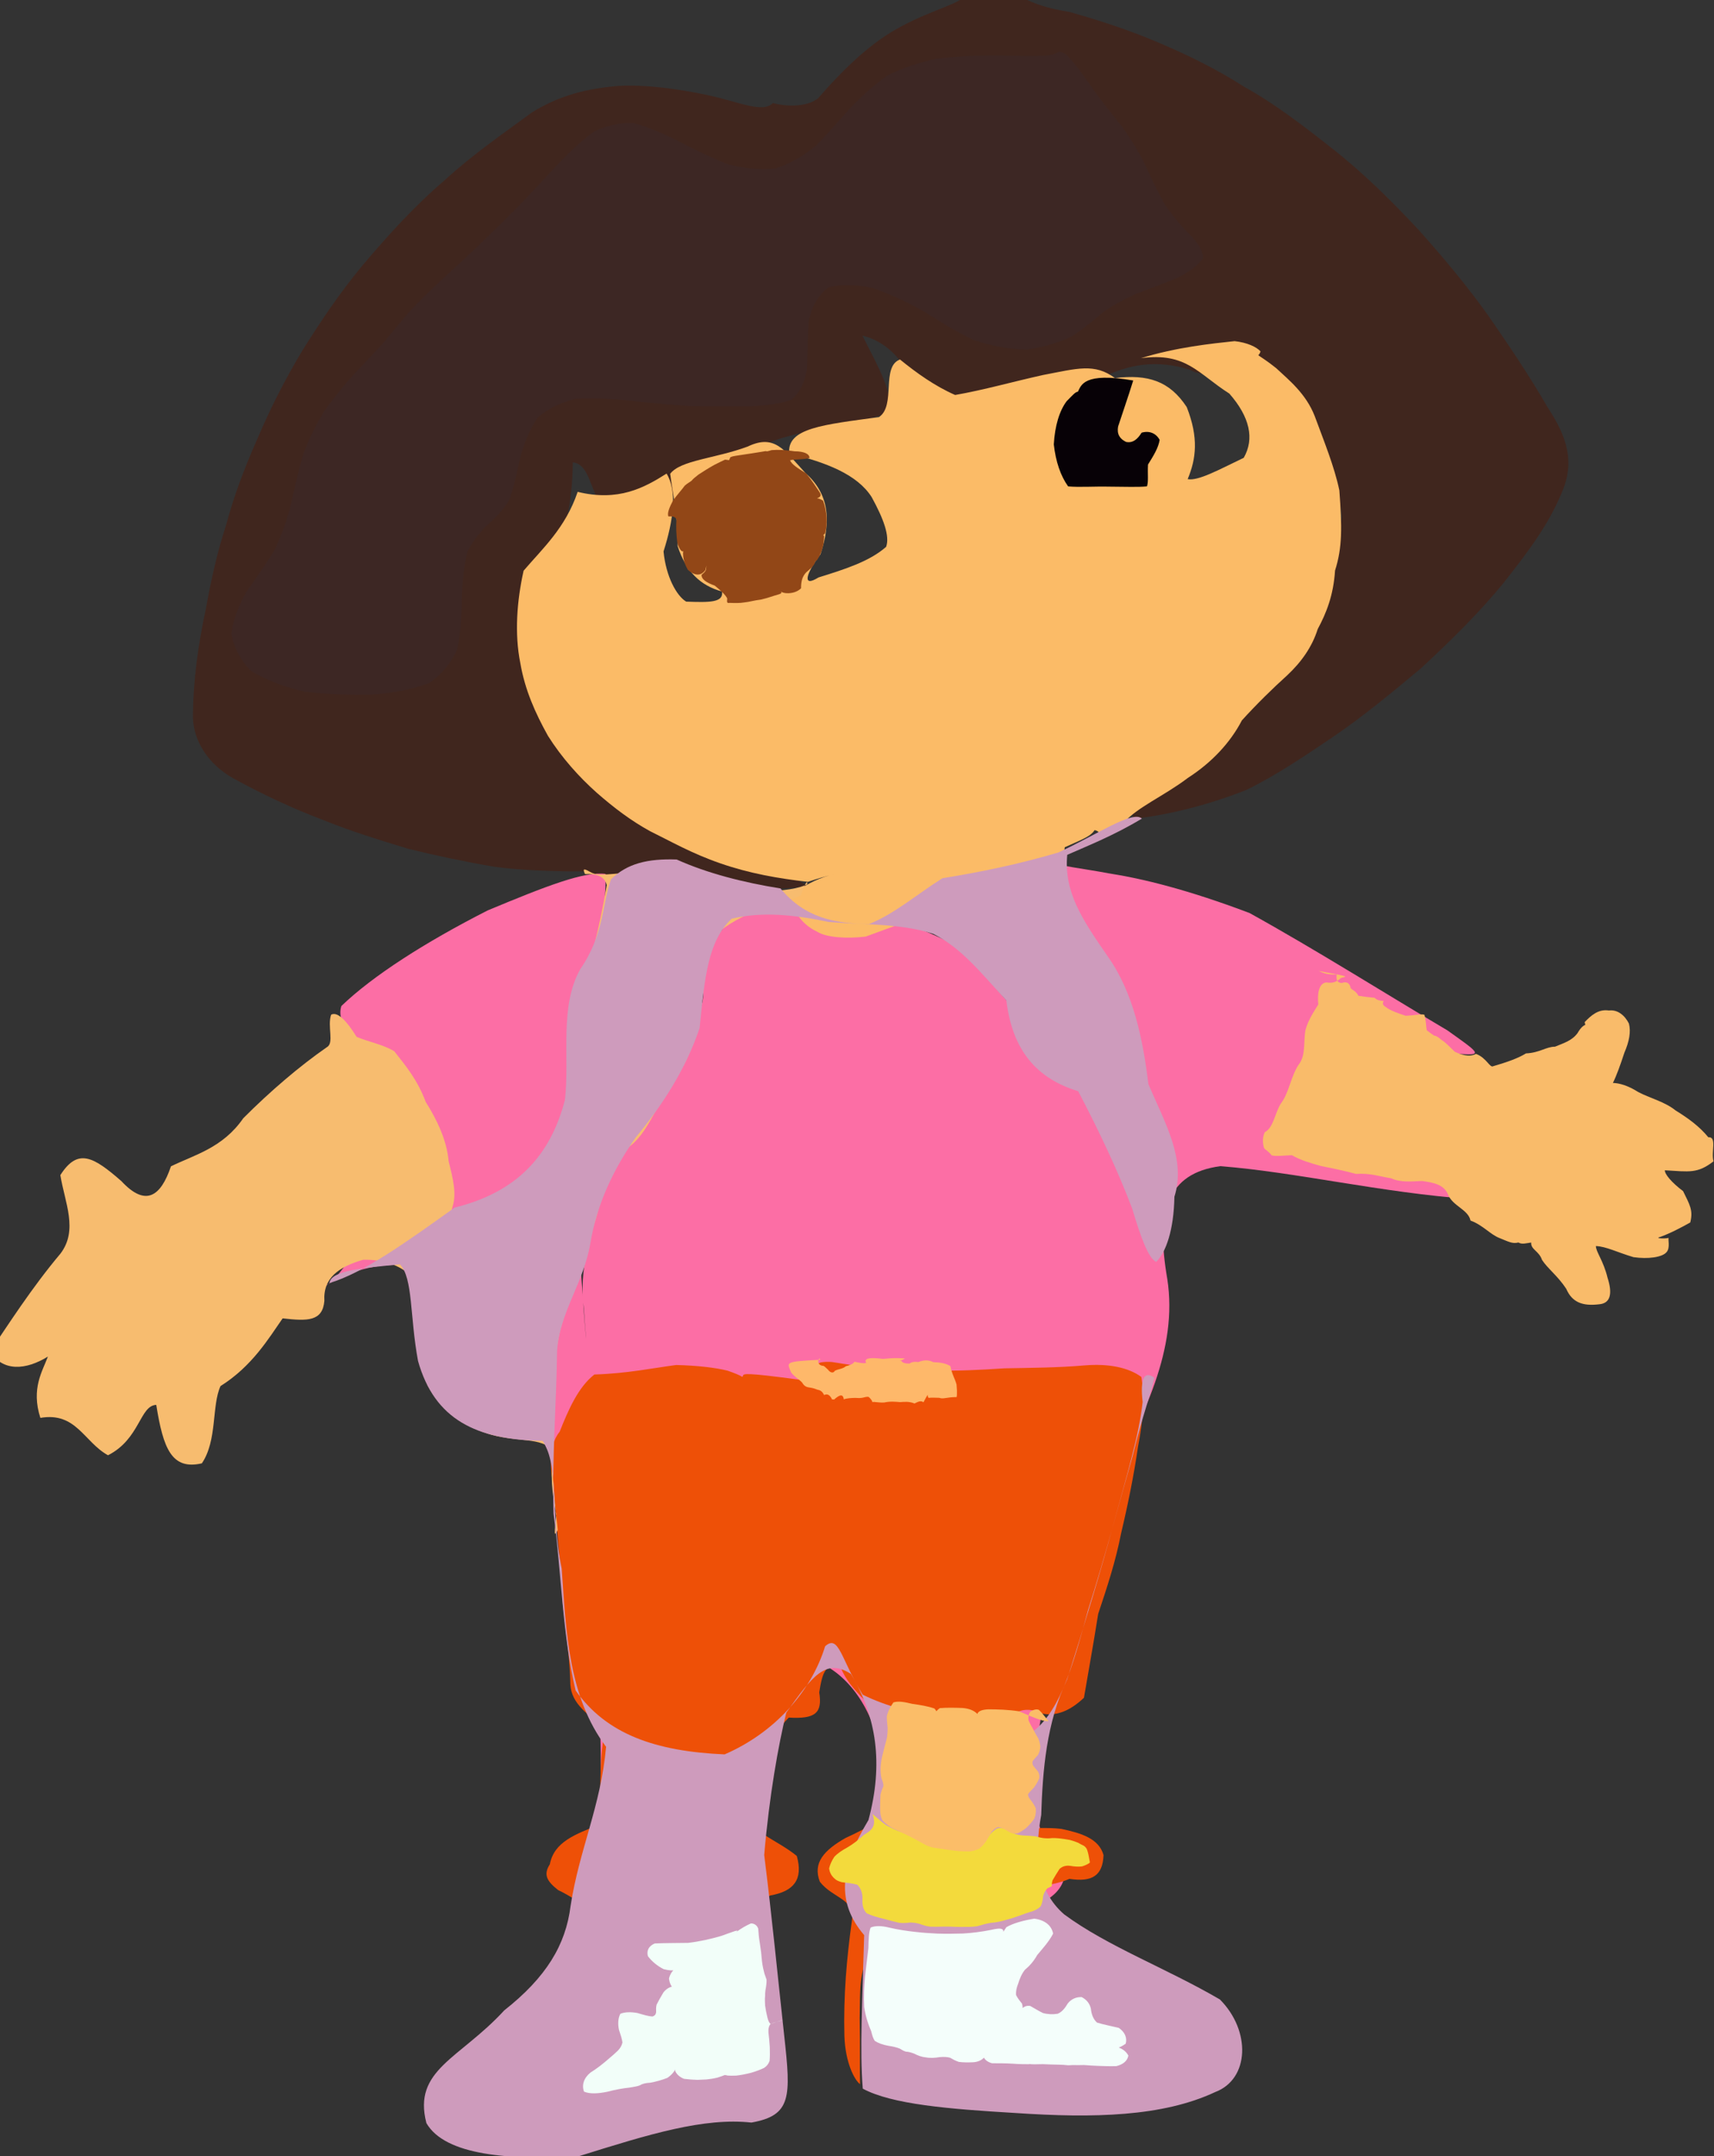 <?xml version="1.0" ?>
<svg xmlns="http://www.w3.org/2000/svg" version="1.1" width="474" height="596">
  <rect width="100%" height="100%" fill="#333333" stroke="none"/>
  <defs/>
  <g>
    <path d="M 265.992 -1.326 C 268.519 -1.911 270.423 -2.57 272.399 -2.964 C 273.563 -3.187 274.127 -3.792 274.343 -3.871 C 273.865 -3.885 273.22 -3.877 272.541 -3.994 C 271.937 -4.353 271.85 -4.648 272.199 -4.692 C 273.668 -4.218 275.574 -3.546 279.875 -2.706 C 283.143 0.161 288.505 2.159 295.826 3.321 C 303.969 5.612 312.423 8.366 320.378 11.775 C 328.614 15.248 336.642 19.217 344.135 24.027 C 352.395 28.587 360.19 34.577 368.234 40.9 C 376.745 47.537 384.729 55.406 392.401 63.632 C 399.396 71.464 405.904 79.261 411.628 87.311 C 417.136 95.281 422.748 103.533 428.008 112.61 C 433.457 120.849 435.589 127.838 431.827 136.344 C 428.062 145.404 422.122 153.083 415.891 160.998 C 409.221 169.222 401.237 177.046 392.978 184.705 C 384.734 191.592 376.843 198.11 368.62 203.695 C 361.017 208.81 353.439 213.989 344.911 218.23 C 334.423 222.466 322.988 225.263 313.598 226.308 C 311.316 222.128 318.901 215.902 327.368 208.624 C 336.194 201.552 344.238 194.166 350.994 186.186 C 356.238 178.096 360.367 170.43 364.094 163.083 C 367.35 155.975 370.332 149.018 371.092 142.723 C 369.848 133.019 367.435 124.841 363.795 116.74 C 359.159 109.457 353.891 103.901 347.93 100.747 C 341.43 100.858 334.331 105.249 329.249 102.271 C 320.133 99.333 312.333 100.496 304.116 104.677 C 294.821 108.217 284.42 110.871 274.973 112.185 C 266.056 110.847 257.583 108.097 251.136 103.253 C 247.734 96.63 242.412 93.65 238.506 92.783 C 243.509 102.643 246.969 108.545 245.726 114.081 C 237.915 116.823 227.238 117.917 216.603 120.958 C 205.717 124.273 197.941 130.452 189.879 135.233 C 182.083 138.503 174.955 139.664 166.04 139.133 C 163.03 134.637 162.864 128.328 158.412 127.795 C 158.28 139.798 156.096 147.296 152.676 155.344 C 149.287 164.141 146.669 173.131 145.338 181.801 C 145.894 190.066 148.422 197.796 153.2 204.703 C 158.439 212.157 166.233 217.91 175.155 222.911 C 184.62 227.126 194.018 231.039 202.697 234.736 C 210.34 238.103 216.472 240.51 223.128 244.832 C 214.065 246.639 205.638 244.659 195.47 244.375 C 184.342 244.4 172.168 244.011 162.186 240.852 C 153.74 240.917 143.625 240.556 136.591 239.552 C 128.533 238.177 120.636 236.511 112.883 234.602 C 105.267 232.258 97.055 229.796 89.292 226.616 C 80.896 223.446 72.639 219.578 64.524 215.132 C 57.815 211.377 53.54 205.044 53.361 198.34 C 53.395 187.862 54.864 177.931 56.906 168.406 C 58.42 160.059 60.124 152.429 62.482 145.279 C 64.609 137.313 67.508 129.547 71.209 121.226 C 74.669 113.054 78.74 105.037 83.449 97.171 C 88.566 88.957 93.937 80.962 100.255 73.359 C 107.063 65.295 114.596 56.943 123.109 49.691 C 130.744 42.698 139.143 36.927 147.096 31.08 C 154.772 26.322 162.508 24.414 171.297 23.731 C 178.404 23.36 187.455 24.52 195.579 26.267 C 204.648 28.193 210.843 31.384 213.734 28.486 C 215.978 29.159 222.828 30.074 226.307 27.079 C 233.361 18.994 241.027 11.541 249.385 7.233 C 257.75 2.646 267.939 0.271 265.992 -1.326" stroke-width="0.0" fill="rgb(64, 38, 30)" opacity="1" stroke="rgb(22, 98, 166)" stroke-opacity="0.205" stroke-linecap="round" stroke-linejoin="round"/>
    <path d="M 288.931 237.831 C 293.447 239.525 299.344 240.006 306.556 241.379 C 315.97 242.84 328.462 245.898 345.543 252.35 C 363.985 262.551 383.859 275.09 400.254 284.78 C 408.798 290.863 410.399 291.83 403.861 291.305 C 394.226 289.874 385.079 289.978 379.049 293.411 C 378.268 300.136 383.721 309.868 394.008 321.199 C 406.924 332.147 419.499 340.601 428.228 344.862 C 429.815 344.117 422.579 338.862 406.715 331.428 C 382.027 329.66 358.302 323.946 337.473 322.326 C 322.766 324.293 319.562 334.834 322.82 353.563 C 325.736 372.777 316.665 390.912 305.404 412.034 C 296.955 435.784 290.476 457.585 287.222 478.636 C 283.908 496.37 287.218 509.645 294.274 519.144 C 292.688 525.584 283.475 528.857 270.711 530.054 C 257.953 531.378 249.276 534.999 246.959 541.658 C 251.403 549.729 261.457 557.906 274.978 565.252 C 290.057 570.612 304.215 574.128 315.368 576.12 C 321.524 577.214 321.625 578.393 315.819 579.223 C 304.98 579.456 290.54 578.61 274.603 576.029 C 259.191 570.686 246.672 561.563 239.091 548.552 C 238.194 531.925 240.926 512.688 244.358 492.409 C 243.82 476.139 236.765 465.337 228.806 460.666 C 221.68 466.62 214.529 477.007 207.21 486.134 C 199.829 490.916 193.106 492.218 188.205 492.144 C 186.136 492.784 187.544 496.025 192.115 502.716 C 198.785 512.789 205.745 525.654 210.767 540.259 C 211.211 555.521 206.613 569.705 197.061 581.36 C 183.171 589.258 166.752 592.782 150.388 592.831 C 136.86 590.902 128.261 588.247 126.61 586.01 C 132.701 584.872 144.937 583.932 160.661 582.005 C 176.733 577.677 190.161 570.463 199.276 560.843 C 203.428 550.206 202.712 539.989 198.154 531.955 C 191.008 527.095 182.867 525.159 175.365 524.596 C 169.73 523.083 166.421 519.121 165.506 511.175 C 166.185 498.893 166.629 482.922 165.269 464.126 C 162.521 443.591 158.055 422.457 151.801 401.567 C 142.764 382.272 131.976 365.912 120.3 351.359 C 108.228 347.551 98.158 350.61 90.871 354.846 C 87.714 356.329 89.084 356.72 92.89 353.063 C 99.308 345.261 105.44 334.718 110.807 322.824 C 113.148 311.129 111.621 300.773 106.727 292.835 C 98.783 287.406 92.767 283.613 94.4 278.066 C 103.045 269.74 117.631 260.392 134.902 251.622 C 150.933 244.943 161.614 240.768 167.487 241.559 C 167.675 251.205 165.3 264.397 162.276 280.649 C 160.034 298.715 158.835 317.176 159.314 334.631 C 160.689 349.819 161.27 361.48 161.998 369.108 C 162.317 371.561 161.913 369.037 161.467 361.643 C 159.991 351.677 163.201 339.17 168.116 325.579 C 174.089 312.689 180.448 301.256 186.319 291.839 C 191.228 284.493 195.013 278.896 194.441 273.487 C 195.091 267.018 195.932 260.121 201.839 254.645 C 209.181 251.02 218.832 250.367 230.004 250.753 C 242.2 252.36 254.443 255.737 266.149 262.384 C 276.202 274.026 285.266 284.767 294.746 295.265 C 302.039 305.056 307.094 312.604 311.37 316.061 C 314.857 316.066 317.507 313.541 319.165 309.852 C 319.407 306.23 318.218 302.204 316.677 297.392 C 315.129 290.207 311.089 282.033 306.093 272.536 C 300.373 262.29 294.238 251.742 288.931 237.831" stroke-width="0.0" fill="rgb(252, 110, 165)" opacity="1" stroke="rgb(93, 238, 70)" stroke-opacity="0.18" stroke-linecap="round" stroke-linejoin="round"/>
    <path d="M 315.523 99 C 325.394 95.954 335.173 94.952 341.421 94.294 C 344.941 94.669 347.502 95.915 348.584 97.114 C 348.397 97.819 347.825 98.688 347.072 98.399 C 347.078 98.515 348.185 97.985 348.037 98.309 C 347.695 98.929 347.474 98.349 348.051 98.241 C 348.581 98.647 350.255 99.617 352.925 101.759 C 356.387 104.999 361.13 108.747 363.577 115.005 C 366.151 121.986 369.012 128.936 370.39 135.532 C 371.151 145.652 371.24 151.289 369.205 157.679 C 368.763 164.569 366.771 169.501 364.408 173.878 C 362.861 178.813 359.851 183.036 355.941 186.681 C 351.826 190.405 347.632 194.499 343.439 199.114 C 340.258 205.224 335.169 210.724 328.467 215.039 C 321.883 220.038 314.372 223.139 310.608 227.569 C 308.782 231.151 305.209 230.423 304.659 230.386 C 304.326 230.828 303.808 229.503 302.671 229.475 C 301.616 231.305 298.382 232.353 294.448 234.186 C 293.907 237.771 294.449 241.968 295.208 246.762 C 297.009 251.947 299.482 257.409 302.283 262.961 C 305.375 268.297 308.205 273.005 310.299 276.455 C 311.604 278.372 311.733 278.548 310.496 276.861 C 307.958 273.494 304.216 268.954 299.243 263.85 C 293.334 258.877 286.922 254.546 280.238 251.459 C 273.441 249.961 266.756 250.181 260.09 251.803 C 253.383 253.692 246.635 256.21 239.403 258.874 C 234.082 259.498 228.529 259.129 225.995 257.526 C 221.329 255.325 219.273 251.455 218.466 247.501 C 222.278 244.881 225.486 243.027 229.529 241.905 C 232.669 241.107 234.812 240.618 234.76 240.745 C 232.844 241.062 228.326 242.072 223.434 243.74 C 215.215 242.819 207.128 241.384 199.206 238.624 C 191.27 235.891 185.334 232.463 179.745 229.72 C 174.466 226.822 169.804 223.286 165.058 219.138 C 160.163 214.78 155.361 209.458 151.539 203.389 C 148.022 197.069 145.175 190.722 143.898 183.314 C 142.253 175.182 142.93 166.111 144.799 157.746 C 150.024 151.626 156.369 145.943 159.753 135.95 C 171.032 138.698 178.153 134.821 184.336 130.898 C 187.316 135.637 186.235 143.862 183.496 152.418 C 184.179 159.377 187.091 164.685 189.76 166.288 C 196.299 166.528 200.125 166.557 199.672 163.497 C 193.661 161.845 189.684 157.997 187.409 150.954 C 187.568 143.281 186.075 136.648 185.334 130.961 C 188.186 127.171 197.813 126.752 206.756 123.435 C 214.186 119.886 216.801 124.276 222.647 130.644 C 229.298 136.475 229.933 143.858 226.919 153.177 C 222.696 158.773 221.84 162.419 226.339 159.613 C 233.693 157.318 240.478 155.181 245.062 151.139 C 246.087 148.187 244.414 143.512 241.054 137.395 C 237.039 131.094 228.417 127.796 218.265 125.32 C 217.551 118.3 227.746 117.383 243.07 115.288 C 247.856 112.125 243.58 101.294 248.896 99.368 C 253.405 103.042 258.569 106.742 264.142 109.172 C 271.995 107.815 280.15 105.485 288.448 103.653 C 297.877 101.862 302.696 100.301 308.328 104.498 C 317.421 103.397 323.443 105.286 328.185 112.511 C 331.526 120.997 330.788 126.821 328.446 132.431 C 331.356 132.99 336.982 129.874 343.947 126.542 C 346.954 121.299 345.648 115.262 339.969 108.786 C 331.275 103.269 328.106 97.312 315.523 99" stroke-width="0.0" fill="rgb(251, 187, 103)" opacity="1" stroke="rgb(142, 197, 184)" stroke-opacity="0.909" stroke-linecap="round" stroke-linejoin="round"/>
    <path d="M 220.891 381.329 C 221.945 380.335 222.952 379.237 223.958 378.309 C 224.976 377.563 225.941 376.975 226.932 376.579 C 227.954 376.405 229.031 376.365 230.077 376.462 C 231.089 376.596 232.12 376.774 233.152 376.947 C 234.155 377.081 234.969 377.183 235.758 377.397 C 236.681 378.219 237.607 378.339 238.511 378.156 C 238.79 376.776 239.805 376.627 240.948 377.347 C 242.376 377.721 244.327 377.881 247.072 377.792 C 250.516 377.864 254.505 378.344 259.083 378.809 C 264.418 378.961 270.702 378.665 277.792 378.204 C 285.137 378.067 292.675 378.026 300 377.39 C 306.514 376.846 312.034 377.95 315.626 380.576 C 316.597 386.124 316.152 392.502 314.717 399.846 C 313.56 407.805 311.912 415.927 310.045 423.764 C 308.491 431.721 306.159 438.687 303.698 446.082 C 302.242 455.286 300.831 462.908 299.762 469.264 C 295.928 472.864 292.198 474.43 288.142 473.624 C 284.624 471.812 280.859 472.46 279.791 474.964 C 280.752 478.316 282.516 482.394 284.245 486.83 C 285.149 491.267 285.169 495.249 284.266 498.751 C 283.385 501.318 283.453 503.302 284.332 504.883 C 286.183 505.593 289.442 504.975 293.517 505.502 C 299.007 506.67 303.903 508.156 305.179 512.745 C 304.965 518.363 302.089 520.293 295.757 519.312 C 290.393 521.669 282.86 521.639 276.056 522.347 C 269.054 523.892 262.355 525.563 256.615 527.882 C 251.578 530.651 246.522 534.015 241.688 538.32 C 237.413 543.522 237.901 549.886 237.738 557.786 C 237.9 565.703 237.743 572.393 237.841 576.066 C 236.236 574.855 233.76 569.992 233.516 562.744 C 233.225 551.637 234.166 541.136 235.564 531.067 C 236.613 524.707 230.47 524.888 226.729 520.119 C 224.68 514.859 227.939 511.365 233.845 508.007 C 239.74 505.292 245.018 502.571 247.303 498.043 C 247.73 491.64 246.974 484.881 245.45 476.665 C 241.542 471.475 235.129 467.485 232.509 460.926 C 228.312 459.487 227.42 462.251 226.556 467.777 C 227.484 473.501 225.464 475.173 218.138 474.737 C 212.27 480.761 207.609 488.715 203.836 499.72 C 206.985 506.118 214.839 508.463 220.349 512.978 C 222.182 519.518 219.498 522.748 213.107 523.885 C 208.192 525.971 204.04 528.218 200.352 529.783 C 197.011 531.042 193.627 531.948 190.051 532.31 C 186.135 532.37 181.75 532.191 177.273 531.812 C 172.934 530.988 168.711 529.914 164.556 528.509 C 160.695 526.076 157.409 523.858 154.36 522.418 C 151.251 519.97 150.196 518.181 152.051 515.288 C 153.241 509.098 158.971 507.012 166.036 504.233 C 166.051 495.158 165.652 487.885 167.201 477.951 C 162.848 473.822 158.044 471.157 157.726 465.555 C 157.61 458.753 156.649 452.881 156.062 446.865 C 155.24 441.759 155.468 436.281 154.797 430.99 C 154.218 425.26 153.729 419.192 153.299 413.057 C 152.317 406.652 151.248 400.092 154.769 395.728 C 157.216 389.593 159.91 383.387 164.376 379.908 C 173.4 379.641 180.491 378.131 187.002 377.282 C 192.958 377.438 197.797 378.006 201.185 378.846 C 203.281 379.561 204.565 380.127 205.147 380.489 C 205.372 380.63 205.388 380.506 205.471 380.214 C 205.691 379.724 205.823 379.276 220.891 381.329" stroke-width="0.0" fill="rgb(238, 80, 7)" opacity="1" stroke="rgb(145, 254, 231)" stroke-opacity="0.218" stroke-linecap="round" stroke-linejoin="round"/>
    <path d="M 179.26 240.659 C 180.646 241.009 181.735 240.593 182.763 239.873 C 183.597 239.114 184.173 238.441 184.309 238.008 C 184.478 238.089 184.592 237.782 184.65 237.745 C 184.934 238.323 185.507 239.451 186.389 240.524 C 187.429 241.357 188.627 241.83 190.04 242.183 C 191.864 242.377 194.293 242.928 197.42 243.913 C 201.031 244.586 205.106 244.948 210.44 246.28 C 216.368 246.407 221.324 245.509 223.24 244.391 C 223.378 242.976 222.559 244.363 221.454 247.505 C 217.835 249.135 213.205 250.474 208.275 252.072 C 203.812 254.008 200.045 256.126 196.645 259.558 C 194.408 264.852 193.977 269.818 193.077 274.123 C 193.829 282.126 192.255 287.64 189.771 293.078 C 186.893 298.194 183.787 303.03 181.038 307.606 C 178.586 312.058 176.207 316.136 171.703 318.425 C 170.029 323.621 167.773 328.156 165.999 331.878 C 165.033 337.129 163.021 342.417 160.331 348.522 C 158.6 355.895 156.438 362.094 154.793 368.087 C 153.817 373.177 153.188 377.089 153.131 380.231 C 153.231 382.98 153.042 385.492 153.02 387.978 C 153.176 391.472 152.935 395.814 153.02 400.889 C 152.135 407.576 152.648 412.971 153.858 418.449 C 153.31 423.749 153.159 425.142 154.241 422.854 C 153.553 417.127 153.054 410.533 152.336 400.998 C 150.891 397.138 141.801 398.701 134.507 396.13 C 126.717 393.542 121.731 388.889 118.269 382.952 C 118.529 374.868 118.826 366.488 117.155 357.994 C 114.488 351.117 108.154 348.074 100.483 348.187 C 93.73 350.095 89.315 353.237 89.706 359.549 C 89.205 365.257 85.053 365.173 78.165 364.393 C 74.199 370.077 69.717 377.614 60.985 383.109 C 58.502 388.497 60.137 398.104 55.822 404.463 C 47.446 406.392 45.137 400.311 43.212 388.308 C 38.653 388.467 38.725 397.754 29.868 402.232 C 23.212 398.547 21.075 390.207 11.164 391.9 C 8.533 383.744 11.781 378.959 13.244 374.959 C 7.146 378.7 0.828 379.207 -2.753 373.554 C 2.13 366.355 8.763 355.944 16.74 346.47 C 21.669 339.955 17.934 332.436 16.688 324.804 C 21.513 317.22 25.815 319.696 33.55 326.444 C 40.29 333.683 44.448 330.72 47.278 322.368 C 53.801 319.184 61.598 317.292 67.269 309.088 C 74.627 301.7 82.866 294.65 90.396 289.439 C 92.492 288.272 90.464 283.708 91.572 280.457 C 93.329 279.506 95.858 282.129 98.617 286.582 C 101.974 288.007 105.91 288.67 109.039 290.57 C 112.247 294.65 115.476 298.501 117.726 304.556 C 120.909 309.611 123.591 315.267 124.062 320.954 C 125.268 325.768 126.303 329.862 125.172 333.448 C 124.394 335.812 124.957 337.35 126.633 338.118 C 129.059 338.372 132.03 337.979 135.425 336.876 C 139.145 335.243 142.877 333.112 146.244 330.405 C 149.259 327.115 151.942 323.138 154.045 318.488 C 155.585 313.186 156.644 307.318 157.307 301.02 C 157.749 294.367 158.204 287.601 159.136 280.783 C 160.398 273.951 161.955 267.505 164.26 261.517 C 165.678 255.907 166.682 250.972 167.805 244.643 C 167.116 241.897 164.451 241.499 161.786 241.588 C 160.916 239.741 161.757 240.194 163.599 241.204 C 165.591 242.176 168.034 241.664 179.26 240.659" stroke-width="0.0" fill="rgb(247, 188, 111)" opacity="1" stroke="rgb(206, 174, 34)" stroke-opacity="0.87" stroke-linecap="round" stroke-linejoin="round"/>
    <path d="M 364.653 268.37 C 365.851 268.901 367.082 269.477 369.677 269.341 C 369.473 270.612 369.645 271.598 371.026 271.695 C 372.517 271.163 373.294 271.836 373.505 273.076 C 373.975 273.718 374.896 273.782 375.681 275.243 C 377.267 275.476 378.686 275.665 380.148 275.789 C 380.788 276.46 381.618 276.595 382.657 276.668 C 382.16 277.474 382.52 277.919 383.343 278.416 C 384.444 279.272 386.42 280.01 388.724 280.754 C 391.226 280.665 393.106 280.175 393.898 280.477 C 394.372 281.928 394.332 283.505 394.558 284.759 C 395.413 285.442 396.072 285.882 396.597 286.237 C 397.419 286.36 398.028 286.91 398.726 287.487 C 399.833 288.166 400.868 289.329 402.301 290.681 C 403.62 291.36 406.306 292.344 408.168 291.282 C 411.197 292.435 411.996 295.276 412.978 294.686 C 416.943 293.525 419.823 292.493 422.009 291.157 C 425.781 290.995 427.648 289.284 430.029 289.304 C 432.449 288.291 434.648 287.691 436.228 285.599 C 437.269 283.801 438.298 282.873 439.652 283.145 C 439.212 284.215 438.272 283.555 438.244 282.494 C 439.959 280.726 441.993 278.836 444.949 279.303 C 447.343 278.985 449.337 280.647 450.476 282.917 C 451.057 285.178 450.562 287.859 449.223 290.941 C 448.221 294.016 447.025 297.387 446.04 299.316 C 447.84 299.381 450.141 300.001 453.05 301.836 C 456.139 303.484 460.401 304.505 463.357 306.914 C 466.879 309.077 470.009 311.366 472.423 314.334 C 474.921 314.15 473.11 318.511 473.878 320.98 C 469.415 324.444 467.181 323.85 460.408 323.466 C 460.365 324.521 462.208 326.78 465.456 329.232 C 467.261 332.958 468.292 334.468 467.437 337.89 C 464.639 339.452 461.823 340.914 459.054 341.913 C 457.662 342.186 459.762 342.489 461.483 342.157 C 461.179 342.393 461.993 344.945 460.838 346.137 C 459.637 347.524 455.697 348.053 451.727 347.472 C 447.171 346.113 444.151 344.511 441.339 344.408 C 441.347 346.037 443.394 348.376 444.558 353.156 C 445.952 357.453 445.452 360.245 442.215 360.505 C 437.736 361.038 434.785 360.043 433.128 356.208 C 430.788 352.65 427.908 350.539 426.434 348.226 C 425.61 345.751 423.3 345.383 423.442 343.434 C 422.141 343.603 420.898 344.025 419.917 343.425 C 418.271 343.844 417.25 343.231 414.852 342.262 C 412.142 341.277 410.18 338.648 406.664 337.362 C 406.015 334.272 401.721 333.371 400.463 330.179 C 399.234 327.206 396.034 326.853 393.283 326.419 C 390.275 326.545 387.298 326.873 384.713 325.674 C 381.577 325.178 378.793 324.186 375.001 324.471 C 371.861 323.617 368.607 322.931 365.391 322.306 C 362.409 321.49 359.599 320.641 357.265 319.299 C 354.784 319.408 352.874 319.656 351.664 319.344 C 350.749 318.071 349.745 317.773 349.534 317.22 C 349.295 316.356 348.952 314.655 349.763 312.946 C 352.182 311.655 352.509 307.829 354.181 305.064 C 356.494 302.099 356.938 297.552 359.137 294.263 C 361.191 291.717 360.417 287.871 361.031 284.662 C 361.808 281.789 363.505 279.401 364.577 277.626 C 364.17 273.743 365.136 271.599 366.869 271.543 C 369.831 272.044 370.485 270.144 371.323 270.19 C 372.443 269.879 373.29 269.932 364.653 268.37" stroke-width="0.0" fill="rgb(249, 187, 106)" opacity="1.0" stroke="rgb(239, 252, 52)" stroke-opacity="0.987" stroke-linecap="round" stroke-linejoin="round"/>
    <path d="M 315.789 226.251 C 308.189 230.859 300.75 233.8 295.142 236.271 C 294.206 246.356 299 253.775 306.31 264.294 C 313.385 274.239 316.039 286.983 317.588 299.668 C 322.279 310.601 328.035 320.47 324.778 330.778 C 324.601 340.042 322.468 346.053 319.744 348.789 C 317.634 347.789 315.585 342.359 313.114 334.079 C 309.264 323.95 304.534 313.78 298.178 301.614 C 286.676 298.096 279.993 290.347 278.304 276.549 C 271.017 268.573 265.824 262.025 258.115 258.12 C 248.922 255.153 238.993 255.667 229.122 254.823 C 219.631 252.817 210.719 251.92 202.34 253.928 C 195.78 260.158 194.905 269.949 193.471 284.168 C 189.531 295.79 183.051 305.636 175.81 314.378 C 169.555 323.277 165.059 332.972 163.304 343.384 C 161.454 354.678 154.773 362.581 154.057 373.344 C 153.88 388.208 152.646 402.245 153.078 418.332 C 155.244 434.445 155.548 452.221 159.193 467.253 C 167.685 479.265 181.18 484.08 200.387 484.907 C 214.078 478.997 224.322 467.631 228.186 455.023 C 232.021 451.592 232.531 458.615 238.572 468.404 C 251.535 474.838 269.5 476.061 283.944 479.702 C 292.689 474.785 296.626 460.873 300.872 445.074 C 305.732 429.805 309.601 415.05 313.238 402.406 C 315.938 391.16 318.479 384.758 319.225 380.803 C 316.513 378.802 315.235 380.844 315.989 387.507 C 315.021 396.667 311.629 407.674 307.954 421.151 C 304.155 435.239 299.84 449.2 295.109 464.2 C 289.367 476.141 288.337 489.362 287.946 501.648 C 285.982 512.444 286.627 522.497 294.29 529.128 C 306.26 537.978 322.612 544.036 337.358 552.647 C 345.986 561.292 345.554 574.647 336.066 578.236 C 321.531 585.041 302.477 585.497 280.772 584.024 C 262.313 582.932 246.602 581.627 238.598 577.297 C 237.717 566.723 238.498 552.522 238.985 534.863 C 231.127 525.693 232.374 516.069 240.173 503.041 C 244.346 487.479 242.427 474.544 235.303 462.671 C 228.384 458.181 224.644 463.287 217.448 473.361 C 215.275 482.207 212.738 496.283 211.339 512.721 C 213.42 529.215 215.117 546.646 216.895 562.89 C 218.729 579.556 218.922 584.703 207.806 586.67 C 194.605 585.259 179.73 589.815 159.892 596.03 C 140.995 597.034 123.123 595.829 117.918 586.818 C 114.092 572.05 127.143 569.074 139.442 555.669 C 151.086 546.508 156.457 537.544 157.791 526.802 C 160.181 511.219 166.136 499.309 167.61 482.814 C 157.289 469.081 156.558 451.537 155.342 433.555 C 152.132 418.145 154.743 405.294 150.071 398.262 C 131.782 397.983 120.16 392.396 115.602 376.164 C 113.299 363.765 114.255 353.358 110.61 349.464 C 100.438 350.45 91.453 351.153 91.12 354.63 C 100.461 351.831 111.909 343.657 125.724 333.773 C 142.912 329.536 152.23 319.435 156.235 303.991 C 157.582 292.095 154.601 278.292 160.486 267.85 C 167.058 258.398 166.577 249.446 168.977 243.023 C 173.469 238.676 179.022 237.293 187.13 237.565 C 195.537 241.359 205.631 243.94 215.842 245.565 C 222.643 253.785 230.871 255.238 240.331 255.41 C 247.321 252.623 253.388 247.306 260.616 242.744 C 270.881 241.081 281.426 238.962 292.682 235.624 C 303.537 230.613 313.176 223.918 315.789 226.251" stroke-width="0.0" fill="rgb(206, 155, 188)" opacity="1" stroke="rgb(109, 184, 217)" stroke-opacity="0.263" stroke-linecap="round" stroke-linejoin="round"/>
    <path d="M 226.868 375.825 C 226.617 375.158 226.38 375.677 226.263 376.167 C 226.276 376.696 226.435 377.252 227.378 377.493 C 227.935 377.39 228.467 378.171 228.958 378.556 C 229.616 379.462 230.462 379.624 230.878 378.879 C 231.893 378.35 233.018 378.406 233.935 377.617 C 234.791 377.431 235.977 376.99 236.297 376.377 C 238.752 376.961 239.925 376.85 239.403 376.438 C 239.096 375.3 240.926 375.182 244.149 375.594 C 245.299 375.577 246.576 375.21 250.247 375.472 C 248.827 376.442 248.19 376.089 249.294 376.16 C 249.551 376.729 250.514 376.898 251.574 376.892 C 251.879 376.517 252.895 376.28 253.943 376.48 C 255.106 376.021 256.523 375.692 258.093 376.499 C 259.896 376.549 261.535 376.784 262.83 377.592 C 263.166 379.567 264.052 380.99 264.527 382.658 C 264.771 385.142 264.607 386.529 264.424 386.148 C 261.756 386.168 260.86 386.78 259.753 386.354 C 258.907 386.353 257.921 386.26 256.759 386.362 C 256.52 386.005 256.494 385.457 256.674 385.347 C 256.388 385.766 256.007 386.357 255.384 387.575 C 254.675 387.091 254.056 387.334 252.901 387.92 C 251.428 387.315 250.172 387.451 248.92 387.54 C 247.507 387.418 246.086 387.301 244.541 387.645 C 242.944 387.741 241.841 387.369 241.27 387.539 C 241.086 386.896 240.529 386.375 240.2 386.093 C 239.916 386.043 239.51 386.08 238.847 386.26 C 238.19 386.454 237.461 386.439 236.548 386.375 C 235.427 386.406 234.133 386.451 233.355 386.781 C 233.148 385.323 232.362 385.312 230.625 386.863 C 231.016 386.901 230.555 386.746 230.107 386.808 C 229.414 385.305 228.588 385.228 227.908 385.592 C 227.322 384.37 226.664 384.231 225.975 384.084 C 225.528 383.887 224.882 383.66 224.1 383.543 C 223.316 383.424 222.529 383.376 221.843 382.155 C 221.009 381.248 219.72 380.563 218.779 379.344 C 217.62 376.408 216.822 376.384 226.868 375.825" stroke-width="0.0" fill="rgb(254, 184, 106)" opacity="1" stroke="rgb(80, 57, 94)" stroke-opacity="0.849" stroke-linecap="round" stroke-linejoin="round"/>
    <path d="M 291.303 15.049 C 291.869 14.768 292.406 14.48 292.937 14.296 C 293.503 14.324 294.139 14.58 294.893 15.105 C 295.798 15.969 296.849 17.213 298.109 18.818 C 299.621 20.854 301.338 23.3 303.266 26.018 C 305.449 28.958 307.891 32.032 310.465 35.244 C 312.894 38.61 314.998 42.146 316.827 45.836 C 318.53 49.608 320.306 53.303 322.316 56.826 C 324.586 60.05 327.051 62.892 329.492 65.319 C 331.5 67.447 332.658 69.412 332.708 71.332 C 331.471 73.206 329.109 75.016 325.846 76.683 C 322.063 78.275 318.072 79.742 314.203 81.216 C 310.697 82.759 307.622 84.477 304.849 86.475 C 302.27 88.671 299.593 90.886 296.471 92.955 C 292.811 94.694 288.589 95.967 283.971 96.632 C 279.132 96.548 274.2 95.637 269.309 93.999 C 264.574 91.731 260.031 89.006 255.564 86.109 C 250.942 83.496 246.189 81.312 241.48 79.642 C 236.96 78.64 232.8 78.509 229.164 79.403 C 226.349 81.428 224.553 84.607 223.637 88.685 C 223.346 93.237 223.31 97.846 223.154 102.158 C 222.505 105.825 221.12 108.598 218.882 110.486 C 215.762 111.624 211.704 112.16 206.888 112.304 C 201.553 112.327 195.923 112.336 190.199 112.201 C 184.508 111.826 178.988 111.276 173.673 110.697 C 168.599 110.18 163.803 109.969 159.302 110.228 C 155.253 111.146 151.684 112.837 148.686 115.423 C 146.408 118.807 144.817 122.757 143.723 127.001 C 142.89 131.235 141.962 135.061 140.773 138.311 C 139.154 140.929 137.18 143 135.035 144.867 C 132.895 146.876 130.93 149.316 129.318 152.386 C 128.325 156.179 127.859 160.556 127.728 165.297 C 127.69 170.198 127.358 174.985 126.468 179.383 C 124.802 183.222 122.23 186.375 118.697 188.793 C 114.219 190.499 108.926 191.527 103.04 191.981 C 96.766 192.13 90.416 191.912 84.246 191.187 C 78.504 189.881 73.473 187.941 69.395 185.415 C 66.438 182.393 64.608 178.908 63.969 175.117 C 64.499 171.235 66.009 167.335 68.214 163.494 C 70.806 159.794 73.42 156.064 75.805 152.262 C 77.749 148.285 79.225 144.071 80.422 139.626 C 81.434 135.022 82.477 130.351 83.796 125.72 C 85.442 121.317 87.45 117.183 89.851 113.352 C 92.448 109.825 95.091 106.545 97.775 103.551 C 100.452 100.72 103.066 97.986 105.606 95.225 C 108.034 92.336 110.425 89.393 112.999 86.388 C 115.847 83.344 118.982 80.286 122.341 77.15 C 125.849 73.952 129.412 70.646 132.967 67.251 C 136.564 63.792 140.132 60.275 143.691 56.685 C 147.216 52.971 150.711 49.235 154.096 45.58 C 157.421 42.072 160.764 38.941 164.153 36.427 C 167.672 34.704 171.394 33.868 175.25 34.014 C 179.231 35.094 183.358 36.862 187.645 39.018 C 192.069 41.338 196.584 43.54 201.125 45.344 C 205.657 46.551 210.121 47.004 214.398 46.578 C 218.439 45.28 222.204 43.09 225.705 40.224 C 228.985 36.853 232.115 33.258 235.201 29.791 C 238.368 26.533 241.663 23.539 245.242 20.966 C 249.333 18.912 253.829 17.352 258.815 16.252 C 264.26 15.592 270.066 15.308 276.09 15.313 C 282.243 15.468 288.434 15.743 291.303 15.049" stroke-width="0.0" fill="rgb(61, 39, 36)" opacity="1" stroke="rgb(234, 246, 191)" stroke-opacity="0.601" stroke-linecap="round" stroke-linejoin="round"/>
    <path d="M 204.531 138.622 C 205.081 139.46 205.643 140.293 206.258 141.097 C 206.907 141.843 207.591 142.517 208.346 143.119 C 209.127 143.645 209.889 144.114 210.596 144.574 C 211.163 145.051 211.553 145.584 211.723 146.201 C 211.658 146.907 211.366 147.661 210.836 148.442 C 210.128 149.19 209.269 149.843 208.279 150.359 C 207.229 150.718 206.144 150.899 205.027 150.869 C 203.915 150.641 202.856 150.255 201.815 149.686 C 200.876 148.947 200.085 148.122 199.41 147.19 C 198.948 146.174 198.681 145.138 198.617 144.079 C 198.767 143.021 199.113 142.004 199.631 141.044 C 200.306 140.101 201.045 139.184 201.866 138.328 C 202.749 137.459 203.588 136.592 204.531 138.622" stroke-width="0.0" fill="rgb(6, 2, 3)" opacity="1.0" stroke="rgb(45, 29, 206)" stroke-opacity="0.238" stroke-linecap="round" stroke-linejoin="round"/>
    <path d="M 313.387 105.169 C 311.856 110.117 310.3 114.491 309.204 117.892 C 308.824 120.001 309.683 121.303 311.393 122.142 C 313.213 122.533 314.548 121.469 315.702 119.597 C 317.806 118.975 319.676 119.715 320.695 121.58 C 320.362 123.792 318.94 126.042 317.476 128.395 C 317.324 130.995 317.656 133.085 317.192 134.43 C 314.918 134.67 311.162 134.533 306.825 134.506 C 302.485 134.413 298.513 134.717 295.386 134.439 C 293.324 131.57 291.948 127.587 291.427 122.842 C 291.706 117.648 293.025 113.466 294.984 110.886 C 296.78 109.088 297.349 108.344 298.089 108.27 C 299.019 106.471 299.652 102.817 313.387 105.169" stroke-width="0.0" fill="rgb(7, 1, 6)" opacity="1" stroke="rgb(217, 35, 36)" stroke-opacity="0.848" stroke-linecap="round" stroke-linejoin="round"/>
    <path d="M 276.228 536.746 C 276.783 535.297 277.398 533.927 278.306 532.672 C 280.065 531.64 282.819 530.83 286.04 530.315 C 288.955 530.687 290.804 532.201 291.238 534.446 C 290.091 536.682 288.286 538.619 286.852 540.35 C 285.825 542.173 284.659 543.432 283.423 544.461 C 282.5 545.619 281.986 546.964 281.586 548.236 C 281.129 549.366 280.906 550.429 280.99 551.419 C 281.404 552.271 282.002 553.018 282.614 553.768 C 282.901 554.637 282.847 555.46 282.663 556.118 C 282.339 556.609 282.107 556.904 281.986 556.916 C 282.031 556.617 282.194 556.068 282.55 555.331 C 283.054 554.656 283.87 554.265 284.897 554.435 C 285.988 555.02 287.162 555.804 288.438 556.4 C 289.714 556.755 291.152 556.814 292.471 556.605 C 293.609 556.164 294.492 555.119 295.302 553.725 C 296.271 552.527 297.593 551.94 299.136 551.991 C 300.528 552.712 301.374 553.813 301.678 555.189 C 301.832 556.74 302.314 558.055 303.366 559.032 C 305.069 559.57 307.211 559.967 309.402 560.505 C 311.036 561.619 311.764 563.21 311.305 564.875 C 309.813 565.965 308.201 566.463 307.079 566.43 C 306.69 566.141 307.204 565.812 308.494 565.711 C 310.038 565.994 311.362 566.84 312.046 568.159 C 311.796 569.611 310.544 570.655 308.71 571.07 C 306.775 571.123 305.069 571.056 303.538 570.999 C 302.192 570.954 300.955 570.856 299.758 570.772 C 298.633 570.8 297.61 570.816 296.702 570.779 C 295.962 570.832 295.39 570.861 294.948 570.803 C 294.513 570.732 293.784 570.697 292.792 570.674 C 291.518 570.639 289.996 570.622 288.387 570.53 C 286.938 570.549 285.636 570.634 284.485 570.481 C 284.251 569.666 284.396 568.563 284.639 567.698 C 284.94 567.105 285.233 567.267 285.317 568.01 C 285.278 568.979 285.064 569.818 284.607 570.548 C 283.311 570.546 281.799 570.539 280.081 570.399 C 278.159 570.277 276.154 570.294 274.337 570.278 C 272.971 569.9 272.15 569.18 271.904 568.201 C 272.088 567.216 272.374 566.442 272.62 566.169 C 272.73 566.557 272.628 567.406 272.377 568.43 C 271.686 569.334 270.558 569.922 269.165 570 C 267.673 570.076 266.29 570.054 265.149 569.905 C 264.244 569.595 263.437 569.162 262.746 568.754 C 261.968 568.525 260.991 568.484 259.843 568.588 C 258.511 568.814 257.178 568.88 255.995 568.645 C 254.882 568.554 253.841 568.152 252.837 567.629 C 251.993 567.305 251.174 567.085 250.555 567.075 C 249.973 566.936 249.412 566.589 248.866 566.252 C 248.044 565.898 246.948 565.636 245.571 565.434 C 244.141 565.177 242.856 564.703 241.927 564.106 C 241.44 563.427 241.211 562.554 240.915 561.396 C 240.157 559.662 239.37 557.412 238.983 554.732 C 238.844 551.85 238.953 548.999 239.226 546.241 C 239.541 543.517 239.872 540.876 240.152 538.398 C 240.204 536.067 240.255 534.117 240.763 532.771 C 242.059 532.22 243.849 532.272 245.956 532.794 C 248.32 533.354 250.719 533.701 253.01 533.959 C 255.136 534.214 257.2 534.342 259.284 534.444 C 261.433 534.508 263.717 534.496 266.234 534.423 C 268.832 534.277 271.455 533.935 274.034 533.425 C 276.576 532.859 279.12 532.405 276.228 536.746" stroke-width="0.0" fill="rgb(244, 254, 251)" opacity="1" stroke="rgb(117, 142, 156)" stroke-opacity="0.998" stroke-linecap="round" stroke-linejoin="round"/>
    <path d="M 203.497 534.084 C 204.929 533.016 206.368 532.194 207.675 531.627 C 208.661 531.632 209.348 532.18 209.684 533.052 C 209.75 534.18 209.869 535.576 210.139 537.149 C 210.397 538.772 210.598 540.428 210.72 542.071 C 210.889 543.504 211.172 544.633 211.416 545.539 C 211.643 546.237 211.858 546.736 211.992 547.178 C 212.008 547.608 211.972 548.028 211.928 548.503 C 211.88 549.024 211.781 549.592 211.669 550.201 C 211.586 550.812 211.587 551.246 211.594 551.542 C 211.566 551.804 211.566 552.068 211.536 552.331 C 211.521 552.794 211.538 553.474 211.596 554.39 C 211.745 555.442 211.976 556.613 212.227 557.642 C 212.44 558.514 212.729 559.096 213.042 559.368 C 213.496 559.318 214.098 559.078 214.756 558.849 C 215.428 558.64 216.013 558.45 216.396 558.385 C 216.488 558.4 216.222 558.472 215.67 558.614 C 214.855 558.815 213.923 559.052 213.116 559.389 C 212.623 559.926 212.453 560.746 212.511 561.778 C 212.678 563.004 212.785 564.365 212.88 565.8 C 212.937 567.249 212.921 568.538 212.828 569.632 C 212.526 570.468 212.053 571.082 211.287 571.575 C 210.31 572.034 209.16 572.493 207.784 572.892 C 206.311 573.276 204.938 573.542 203.658 573.688 C 202.554 573.742 201.766 573.718 201.204 573.678 C 200.915 573.606 200.725 573.549 200.413 573.54 C 199.957 573.725 199.311 573.966 198.425 574.243 C 197.405 574.495 196.349 574.663 195.375 574.756 C 194.546 574.807 193.771 574.847 192.879 574.87 C 191.829 574.84 190.522 574.759 189.171 574.588 C 187.944 574.109 187.099 573.301 186.715 572.401 C 186.737 571.794 186.828 571.538 186.86 571.788 C 186.521 572.512 185.794 573.474 184.551 574.325 C 182.957 574.953 181.31 575.385 179.847 575.653 C 178.584 575.722 177.64 575.933 177.008 576.359 C 176.374 576.644 175.407 576.785 174.09 577.006 C 172.385 577.191 170.284 577.522 167.956 578.156 C 165.478 578.659 163.153 578.827 161.508 578.124 C 160.834 576.328 161.434 574.344 163.29 572.855 C 165.265 571.631 166.847 570.318 168.196 569.16 C 169.295 568.251 170.171 567.459 170.899 566.756 C 171.528 566.093 171.966 565.368 172.136 564.537 C 172.019 563.594 171.649 562.452 171.172 561.038 C 170.827 559.397 170.92 557.813 171.553 556.605 C 172.821 556.086 174.466 556.07 176.245 556.381 C 177.923 556.887 179.34 557.29 180.402 557.357 C 181.078 557.161 181.365 556.768 181.448 556.188 C 181.435 555.536 181.388 554.858 181.573 554.097 C 182.04 553.16 182.715 551.946 183.483 550.679 C 184.282 549.693 185.196 549.168 186.155 549.044 C 186.909 549.127 187.357 549.302 187.466 549.501 C 187.239 549.636 186.769 549.674 186.144 549.495 C 185.52 548.907 185.137 547.974 185 546.882 C 185.225 545.845 185.729 545.019 186.334 544.463 C 186.835 544.274 187.113 544.332 186.884 544.522 C 186.148 544.694 185.006 544.665 183.536 544.268 C 181.9 543.463 180.322 542.206 179.174 540.682 C 178.773 539.138 179.367 537.902 181.058 537.167 C 183.763 537.044 186.969 537.057 190.288 537.005 C 193.494 536.63 196.574 535.928 199.459 535.087 C 202.244 534.107 204.998 532.956 203.497 534.084" stroke-width="0.0" fill="rgb(242, 254, 249)" opacity="1" stroke="rgb(149, 91, 12)" stroke-opacity="0.171" stroke-linecap="round" stroke-linejoin="round"/>
    <path d="M 241.282 501.399 C 242.578 502.526 243.801 503.556 244.976 504.419 C 246.143 505.079 247.229 505.587 248.187 506.009 C 249.162 506.406 250.139 506.709 251.065 507.103 C 251.926 507.487 252.743 507.929 253.576 508.351 C 254.432 508.83 255.294 509.289 256.132 509.681 C 256.969 510.051 257.802 510.31 258.661 510.47 C 259.56 510.531 260.49 510.501 261.457 510.415 C 262.491 510.264 263.592 510.104 264.706 510.006 C 265.829 509.945 266.958 509.945 268.02 510.009 C 268.979 510.088 269.861 510.123 270.642 510.082 C 271.3 509.933 271.81 509.633 272.308 509.131 C 272.771 508.519 273.25 507.774 273.801 507.011 C 274.418 506.307 275.097 505.747 275.789 505.354 C 276.471 505.192 277.184 505.256 277.859 505.49 C 278.531 505.849 279.236 506.242 279.991 506.627 C 280.826 506.987 281.762 507.229 282.823 507.316 C 283.99 507.376 285.2 507.431 286.376 507.555 C 287.406 507.865 288.312 508.056 289.048 508.088 C 289.587 508.106 289.955 508.132 290.219 508.102 C 290.42 508.075 290.631 508.071 290.938 508.043 C 291.405 508.014 292.047 508.041 292.867 508.115 C 293.826 508.206 294.856 508.384 295.875 508.562 C 296.772 508.798 297.545 509.083 298.172 509.338 C 298.62 509.596 299.001 509.839 299.409 510.005 C 299.849 510.182 300.228 510.524 300.515 511.003 C 300.769 511.605 300.971 512.356 301.095 513.098 C 301.207 513.739 301.31 514.242 301.366 514.548 C 301.441 514.705 301.409 514.83 301.187 514.989 C 300.754 515.277 300.096 515.602 299.228 515.868 C 298.184 516.007 297.049 515.911 295.935 515.706 C 294.833 515.577 293.845 515.805 293.021 516.557 C 292.314 517.625 291.633 518.762 291.064 519.754 C 290.859 520.521 290.869 521.036 290.871 521.312 C 290.67 521.48 290.22 521.657 289.667 521.915 C 289.123 522.451 288.704 523.165 288.48 524.04 C 288.386 525.065 288.203 526.077 287.782 526.927 C 287.117 527.552 286.312 528.008 285.408 528.312 C 284.387 528.579 283.326 528.962 282.238 529.385 C 281.026 529.81 279.75 530.261 278.384 530.601 C 276.989 531.03 275.583 531.366 274.133 531.451 C 272.743 531.665 271.484 532.036 270.29 532.398 C 269.206 532.554 268.142 532.608 267.19 532.584 C 266.197 532.598 265.235 532.618 264.247 532.576 C 263.179 532.517 262.059 532.491 260.858 532.51 C 259.636 532.549 258.43 532.569 257.266 532.534 C 256.209 532.386 255.235 532.117 254.312 531.742 C 253.431 531.51 252.56 531.379 251.64 531.384 C 250.694 531.523 249.738 531.571 248.674 531.458 C 247.446 531.194 246.027 530.807 244.476 530.378 C 242.785 529.987 241.083 529.483 239.685 528.83 C 238.727 527.855 238.393 526.501 238.516 524.804 C 238.535 523.193 238.058 521.861 237.064 520.922 C 235.642 520.53 234.171 520.397 232.818 520.238 C 231.878 519.993 231.312 519.699 230.985 519.401 C 230.69 519.169 230.41 518.889 230.111 518.511 C 229.742 518.009 229.392 517.315 229.29 516.432 C 229.515 515.398 230.011 514.291 230.737 513.214 C 231.641 512.244 232.838 511.445 234.354 510.614 C 235.944 509.691 237.455 508.497 238.917 507.15 C 240.695 506.043 242.611 505.037 241.282 501.399" stroke-width="0.0" fill="rgb(243, 218, 60)" opacity="1" stroke="rgb(65, 5, 2)" stroke-opacity="0.806" stroke-linecap="round" stroke-linejoin="round"/>
    <path d="M 290.004 475.724 C 288.942 474.518 288.115 473.311 287.312 472.603 C 286.516 472.291 285.564 472.647 284.858 473.175 C 284.464 473.873 284.293 474.667 284.435 475.477 C 284.775 476.3 285.225 477.107 285.688 477.912 C 286.134 478.766 286.59 479.629 287.082 480.4 C 287.438 481.218 287.633 482.034 287.697 482.804 C 287.648 483.594 287.431 484.36 287.04 485.079 C 286.515 485.668 285.989 486.23 285.611 486.71 C 285.435 487.147 285.479 487.601 285.742 488.054 C 286.12 488.544 286.602 489.106 287.054 489.643 C 287.366 490.238 287.515 490.866 287.373 491.562 C 287.031 492.41 286.52 493.307 285.885 494.132 C 285.22 494.82 284.649 495.403 284.305 495.893 C 284.258 496.349 284.483 496.855 284.926 497.395 C 285.469 498.069 286.025 498.868 286.412 499.743 C 286.546 500.686 286.434 501.659 286.049 502.635 C 285.448 503.551 284.667 504.411 283.794 505.237 C 282.937 505.918 282.159 506.394 281.473 506.697 C 280.849 506.825 280.281 506.786 279.723 506.677 C 279.147 506.425 278.549 506.061 277.925 505.667 C 277.276 505.302 276.617 505.074 275.968 505.009 C 275.337 505.225 274.75 505.677 274.219 506.327 C 273.714 507.145 273.235 508.008 272.735 508.872 C 272.182 509.657 271.557 510.373 270.832 510.945 C 270.023 511.356 269.14 511.618 268.164 511.722 C 267.174 511.734 266.19 511.707 265.221 511.646 C 264.292 511.559 263.422 511.457 262.567 511.339 C 261.808 511.224 261.034 511.107 260.305 511.002 C 259.595 510.896 258.908 510.805 258.268 510.712 C 257.65 510.595 257.065 510.421 256.468 510.176 C 255.823 509.896 255.113 509.472 254.31 509.036 C 253.401 508.538 252.434 507.988 251.376 507.478 C 250.305 506.958 249.294 506.501 248.382 506.039 C 247.545 505.674 246.783 505.264 246.082 504.861 C 245.377 504.374 244.673 503.82 244.015 503.121 C 243.54 502.184 243.399 501.051 243.389 499.777 C 243.418 498.466 243.435 497.217 243.493 496.09 C 243.689 495.142 244.004 494.37 244.306 493.703 C 244.34 493.045 244.102 492.353 243.785 491.579 C 243.557 490.646 243.492 489.557 243.531 488.349 C 243.618 487.066 243.834 485.792 244.209 484.499 C 244.55 483.125 244.89 481.757 245.232 480.541 C 245.424 479.471 245.489 478.47 245.465 477.506 C 245.369 476.565 245.255 475.547 245.246 474.453 C 245.452 473.285 246.079 471.921 247.062 470.546 C 248.433 470.089 250.221 470.446 252.292 470.944 C 254.485 471.249 256.651 471.602 258.417 472.23 C 259.344 473.294 259.652 474.406 259.479 475.205 C 259.091 475.476 258.702 475.403 258.382 474.805 C 258.349 473.888 258.775 472.842 259.931 472.115 C 261.831 471.965 264.02 472.001 266.168 472.082 C 268.004 472.219 269.405 472.78 270.386 473.821 C 271.115 475.125 271.806 476.389 272.687 477.427 C 273.719 478.19 274.709 478.766 275.491 479.16 C 275.932 479.435 275.93 479.49 275.505 479.407 C 274.71 479.09 273.674 478.373 272.557 477.32 C 271.466 476.038 270.652 474.726 270.3 473.665 C 270.58 472.941 271.573 472.533 273.328 472.451 C 275.837 472.461 278.77 472.539 281.813 472.999 C 284.892 474.274 288.064 475.844 290.004 475.724" stroke-width="0.0" fill="rgb(251, 189, 104)" opacity="1" stroke="rgb(117, 192, 229)" stroke-opacity="0.81" stroke-linecap="round" stroke-linejoin="round"/>
    <path d="M 213.635 124.371 C 212.904 124.532 212.231 124.549 211.821 124.717 C 211.881 124.854 212.416 124.71 213.456 124.406 C 215.117 124.264 217.35 124.354 219.76 124.743 C 222.283 124.748 223.915 125.426 223.849 126.603 C 222.122 127.047 219.981 126.912 218.506 127.201 C 218.835 128.283 220.636 129.439 222.977 130.877 C 224.545 132.827 225.749 134.691 226.617 135.988 C 227.307 136.95 226.881 137.599 225.454 137.81 C 224.206 138.304 223.575 138.644 223.717 138.292 C 224.546 137.49 226.013 137.372 227.62 138.386 C 228.752 141.465 228.881 145 228.162 147.47 C 227.063 148.408 227.003 148.306 227.626 147.906 C 228.046 147.956 227.872 148.651 227.734 150.286 C 227.391 152.108 226.71 153.675 225.961 154.782 C 225.45 155.261 225.316 155.167 225.433 155.234 C 225.314 156.102 224.385 157.022 222.955 158.189 C 221.744 159.451 221.519 161.001 221.53 162.596 C 220.566 163.582 219.034 164.037 217.538 163.957 C 216.267 163.876 215.639 163.418 215.395 162.969 C 215.311 162.916 215.527 163.142 215.895 163.485 C 216.236 163.797 216.176 164.025 215.392 164.273 C 213.985 164.644 212.227 165.338 210.357 165.736 C 208.593 165.93 207.128 166.396 205.875 166.503 C 204.614 166.737 203.11 166.686 201.862 166.638 C 201.001 166.755 201.011 166.558 201.107 165.394 C 200.587 164.363 199.378 163.282 197.665 161.863 C 195.385 161.049 193.944 160.108 194.014 158.87 C 195.041 158.076 195.291 157.605 195.292 156.987 C 195.38 156.128 195.405 156.086 195.085 157.534 C 193.897 159.27 192.112 159.213 190.211 157.48 C 188.741 154.984 188.544 152.356 189.396 150.862 C 189.627 150.618 189.39 151.284 188.969 152.306 C 188.61 152.711 187.821 151.85 187.305 149.987 C 187.012 147.734 186.904 145.45 187.09 143.609 C 186.741 142.688 185.862 142.715 184.832 142.728 C 184.48 141.81 185.085 140.311 186.109 138.357 C 187.336 136.666 188.557 135.367 189.372 134.229 C 190.125 133.549 190.875 133.202 191.265 132.852 C 191.612 132.418 192.195 131.92 193.127 131.195 C 194.447 130.328 195.944 129.383 197.499 128.516 C 198.87 127.822 199.937 127.296 200.501 127.051 C 200.84 127.082 201.147 127.109 201.401 127.152 C 201.615 127.337 201.725 127.031 201.938 126.419 C 202.772 125.909 203.853 126.048 213.635 124.371" stroke-width="0.0" fill="rgb(146, 71, 23)" opacity="1.0" stroke="rgb(98, 112, 87)" stroke-opacity="0.619" stroke-linecap="round" stroke-linejoin="round"/>
  </g>
</svg>
